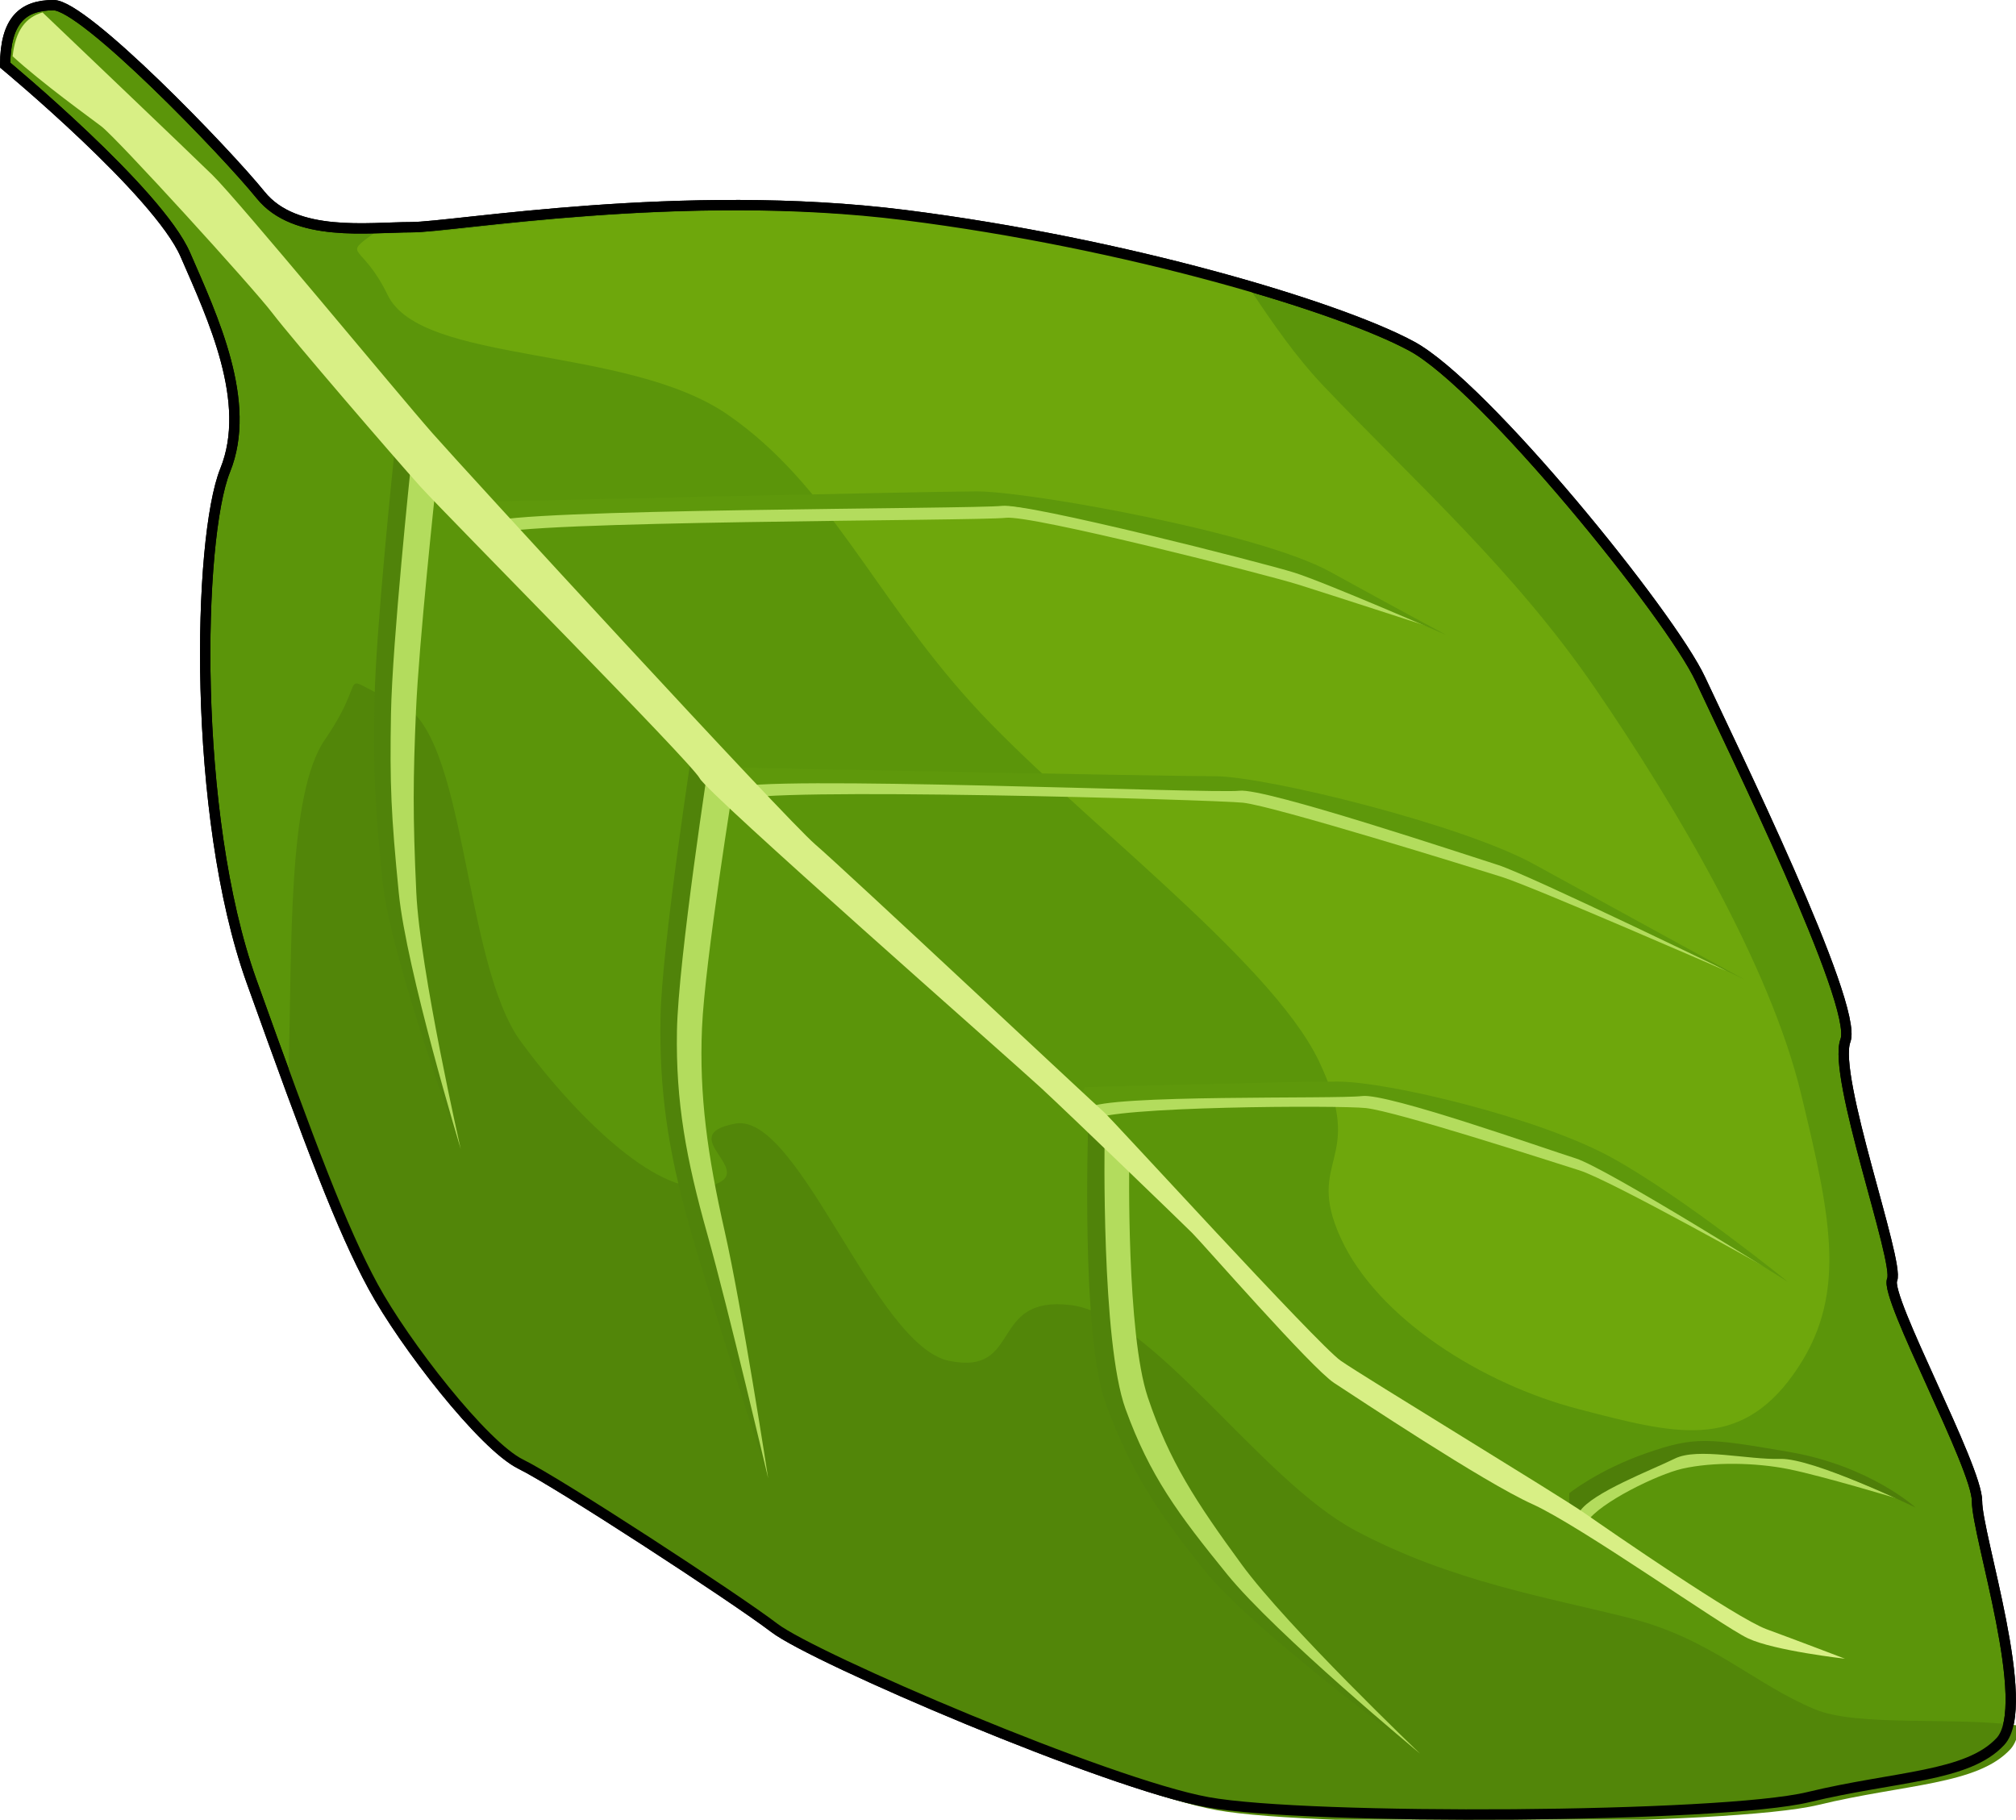 <?xml version="1.0" encoding="UTF-8" standalone="no"?>
<!-- Created with Inkscape (http://www.inkscape.org/) -->

<svg
   width="51.675mm"
   height="46.645mm"
   viewBox="0 0 51.675 46.645"
   version="1.1"
   id="svg28341"
   inkscape:version="1.1.1 (3bf5ae0d25, 2021-09-20)"
   sodipodi:docname="basil.svg"
   xmlns:inkscape="http://www.inkscape.org/namespaces/inkscape"
   xmlns:sodipodi="http://sodipodi.sourceforge.net/DTD/sodipodi-0.dtd"
   xmlns="http://www.w3.org/2000/svg"
   xmlns:svg="http://www.w3.org/2000/svg">
  <sodipodi:namedview
     id="namedview28343"
     pagecolor="#ffffff"
     bordercolor="#666666"
     borderopacity="1.0"
     inkscape:pageshadow="2"
     inkscape:pageopacity="0.0"
     inkscape:pagecheckerboard="0"
     inkscape:document-units="mm"
     showgrid="false"
     fit-margin-top="0"
     fit-margin-left="0"
     fit-margin-right="0"
     fit-margin-bottom="0"
     inkscape:zoom="0.77593294"
     inkscape:cx="-110.18993"
     inkscape:cy="144.34237"
     inkscape:window-width="1916"
     inkscape:window-height="947"
     inkscape:window-x="1920"
     inkscape:window-y="131"
     inkscape:window-maximized="1"
     inkscape:current-layer="layer1" />
  <defs
     id="defs28338" />
  <g
     inkscape:label="Layer 1"
     inkscape:groupmode="layer"
     id="layer1"
     transform="translate(-134.086,-110.345)">
    <g
       id="g28187"
       transform="translate(23.959,29.103)">
      <path
         style="fill:#5b950a;fill-opacity:1;stroke:#000000;stroke-width:0.265px;stroke-linecap:butt;stroke-linejoin:miter;stroke-opacity:1"
         d="m 110.259,82.911 c 0,0 3.917,3.246 4.619,4.86 0.702,1.614 1.726,3.781 1.021,5.524 -0.705,1.742 -0.854,8.828 0.673,13.092 1.527,4.264 2.318,6.356 3.119,7.833 0.801,1.476 2.828,4.084 3.785,4.553 0.957,0.47 5.484,3.422 6.501,4.198 1.017,0.776 8.539,4.001 11.109,4.468 2.57,0.467 13.172,0.407 15.398,-0.132 2.226,-0.539 4.074,-0.513 4.919,-1.426 0.845,-0.913 -0.604,-5.29 -0.6,-6.161 0.004,-0.871 -2.369,-5.223 -2.176,-5.674 0.193,-0.451 -1.536,-5.224 -1.197,-6.131 0.339,-0.907 -2.955,-7.62 -3.716,-9.257 -0.761,-1.638 -5.534,-7.53 -7.398,-8.54 -1.864,-1.01 -7.292,-2.643 -12.999,-3.363 -5.707,-0.72 -11.579,0.311 -12.656,0.311 -1.077,0 -2.965,0.275 -3.853,-0.825 -0.888,-1.1 -4.521,-4.867 -5.309,-4.867 -0.788,0 -1.235,0.39 -1.24,1.537 z"
         id="path6800" />
      <path
         id="path18639"
         style="fill:#6ea70c;fill-opacity:1;stroke:none;stroke-width:1px;stroke-linecap:butt;stroke-linejoin:miter;stroke-opacity:1"
         d="m 487.877,326.928 c -15.533,-0.052 -28.781,2.141 -31.834,2.141 -1.231,0 -2.752,0.086 -4.354,0.104 -3.087,2.261 -1.089,0.834 1.385,5.943 3.267,6.748 23.09,4.811 32.881,11.562 9.791,6.751 14.078,17.413 23.562,27.881 9.484,10.468 28.884,24.762 33.609,34.613 4.726,9.851 -1.441,9.367 2.141,17.176 3.582,7.809 13.748,14.116 22.955,16.514 9.207,2.398 15.475,4.125 20.801,-3.322 5.326,-7.447 3.727,-14.883 0.75,-27.201 -2.977,-12.318 -12.06,-27.738 -19.904,-39.182 -7.844,-11.443 -17.289,-19.814 -26.256,-29.234 -2.77,-2.91 -4.954,-6.133 -7.115,-9.352 -9.17,-2.625 -20.727,-5.175 -32.619,-6.676 -5.393,-0.681 -10.824,-0.949 -16.002,-0.967 z"
         transform="scale(0.265)" />
      <path
         style="fill:#b3dc5d;fill-opacity:1;stroke:none;stroke-width:0.265px;stroke-linecap:butt;stroke-linejoin:miter;stroke-opacity:1"
         d="m 122.697,94.408 c 0,0 11.263,-0.263 12.576,-0.263 1.313,0 7.13,1.206 9.049,2.061 1.759,0.785 2.421,1.097 2.421,1.097 0,0 -2.542,-0.826 -3.344,-1.078 -0.802,-0.252 -6.844,-1.791 -7.493,-1.71 -0.649,0.082 -12.655,0.07 -13.114,0.424 -0.459,0.354 -0.095,-0.532 -0.095,-0.532 z"
         id="path12570"
         sodipodi:nodetypes="csscssscc" />
      <path
         style="fill:#5e980b;fill-opacity:1;stroke:none;stroke-width:0.265px;stroke-linecap:butt;stroke-linejoin:miter;stroke-opacity:1"
         d="m 122.598,94.101 c 0,0 11.263,-0.263 12.576,-0.263 1.313,0 7.209,1.048 9.049,2.061 1.84,1.014 2.977,1.62 2.977,1.62 0,0 -3.098,-1.348 -3.9,-1.6 -0.802,-0.252 -6.844,-1.791 -7.493,-1.71 -0.649,0.082 -12.655,0.07 -13.114,0.424 -0.459,0.354 -0.095,-0.532 -0.095,-0.532 z"
         id="path9776" />
      <path
         id="path20837"
         style="fill:#528609;fill-opacity:1;stroke:none;stroke-width:1px;stroke-linecap:butt;stroke-linejoin:miter;stroke-opacity:1"
         d="m 449.998,372.684 c -0.523,0.095 -0.351,1.586 -3.006,5.447 -3.624,5.27 -3.157,19.973 -3.506,31.965 3.917,10.746 6.432,17.069 8.891,21.6 3.029,5.58 10.69,15.434 14.307,17.209 3.617,1.775 20.729,12.936 24.572,15.869 3.843,2.934 32.275,15.122 41.988,16.887 9.713,1.765 49.785,1.537 58.197,-0.498 8.413,-2.035 15.397,-1.937 18.59,-5.389 0.467,-0.505 0.744,-1.295 0.885,-2.277 -6.168,-0.902 -15.645,0.152 -19.807,-1.59 -5.995,-2.51 -10.022,-6.825 -17.945,-8.83 -7.923,-2.005 -17.221,-3.52 -26.48,-8.451 -9.259,-4.931 -19.599,-20.856 -27.557,-21.816 -7.958,-0.96 -4.618,6.871 -11.77,5.391 -7.151,-1.481 -14.544,-24.071 -20.656,-22.943 -6.113,1.128 2.409,4.643 -2.311,5.992 -4.72,1.35 -12.658,-6.089 -18.393,-13.861 -5.735,-7.772 -5.212,-30.199 -11.857,-32.848 -2.907,-1.159 -3.736,-1.929 -4.143,-1.855 z"
         transform="scale(0.265)" />
      <path
         style="fill:#50830a;fill-opacity:1;stroke:none;stroke-width:0.206px;stroke-linecap:butt;stroke-linejoin:miter;stroke-opacity:1"
         d="m 120.234,92.86 c 0,0 -0.474,4.501 -0.507,6.331 -0.033,1.831 0.004,2.608 0.199,4.591 0.194,1.983 2.012,6.914 2.012,6.914 0,0 -1.468,-4.924 -1.561,-6.913 -0.093,-1.989 -0.082,-2.938 -0.008,-4.665 0.074,-1.727 0.497,-5.662 0.497,-5.662 z"
         id="path22600"
         sodipodi:nodetypes="czzczzcc" />
      <path
         style="fill:#b3dc5d;fill-opacity:1;stroke:none;stroke-width:0.265px;stroke-linecap:butt;stroke-linejoin:miter;stroke-opacity:1"
         d="m 128.949,101.222 c 0,0 11.336,0.141 12.649,0.141 1.313,0 6.025,1.481 7.943,2.337 1.759,0.785 4.841,2.434 4.841,2.434 0,0 -4.962,-2.163 -5.764,-2.415 -0.802,-0.252 -5.822,-1.811 -6.626,-1.901 -0.65,-0.073 -12.489,-0.417 -12.948,-0.063 -0.459,0.354 -0.095,-0.532 -0.095,-0.532 z"
         id="path13585"
         sodipodi:nodetypes="csscssscc" />
      <path
         style="fill:#b3dc5d;fill-opacity:1;stroke:none;stroke-width:0.206px;stroke-linecap:butt;stroke-linejoin:miter;stroke-opacity:1"
         d="m 120.656,93.201 c 0,0 -0.474,4.501 -0.507,6.331 -0.033,1.831 0.004,2.608 0.199,4.591 0.194,1.983 1.589,6.572 1.589,6.572 0,0 -1.046,-4.583 -1.139,-6.572 -0.093,-1.989 -0.082,-2.938 -0.008,-4.665 0.074,-1.727 0.497,-5.662 0.497,-5.662 z"
         id="path22775"
         sodipodi:nodetypes="czzczzcc" />
      <path
         style="fill:#5e980b;fill-opacity:1;stroke:none;stroke-width:0.265px;stroke-linecap:butt;stroke-linejoin:miter;stroke-opacity:1"
         d="m 128.851,100.915 c 0,0 11.098,0.224 12.411,0.224 1.313,0 6.342,1.239 8.181,2.253 1.84,1.014 5.397,2.957 5.397,2.957 0,0 -5.518,-2.685 -6.32,-2.937 -0.802,-0.252 -5.977,-1.983 -6.626,-1.901 -0.649,0.082 -12.489,-0.417 -12.948,-0.063 -0.459,0.354 -0.095,-0.532 -0.095,-0.532 z"
         id="path13587"
         sodipodi:nodetypes="csscssccc" />
      <path
         style="fill:#50830a;fill-opacity:1;stroke:none;stroke-width:0.206px;stroke-linecap:butt;stroke-linejoin:miter;stroke-opacity:1"
         d="m 127.896,100.284 c 0,0 -0.806,5.209 -0.839,7.039 -0.033,1.831 0.186,3.377 0.726,5.295 0.539,1.918 2.035,6.517 2.035,6.517 0,0 -1.151,-4.654 -1.591,-6.595 -0.44,-1.942 -0.602,-3.563 -0.528,-5.29 0.074,-1.727 0.829,-6.37 0.829,-6.37 z"
         id="path24866"
         sodipodi:nodetypes="czzczzcc" />
      <path
         style="fill:#b3dc5d;fill-opacity:1;stroke:none;stroke-width:0.265px;stroke-linecap:butt;stroke-linejoin:miter;stroke-opacity:1"
         d="m 138.023,109.417 c 0,0 5.407,-0.227 6.72,-0.227 1.313,0 4.874,1.177 6.792,2.033 1.759,0.785 4.037,2.61 4.037,2.61 0,0 -4.158,-2.338 -4.96,-2.591 -0.802,-0.252 -4.671,-1.507 -5.475,-1.597 -0.65,-0.073 -6.56,-0.049 -7.019,0.305 -0.459,0.354 -0.095,-0.532 -0.095,-0.532 z"
         id="path14182"
         sodipodi:nodetypes="csscssscc" />
      <path
         style="fill:#b3dc5d;fill-opacity:1;stroke:none;stroke-width:0.206px;stroke-linecap:butt;stroke-linejoin:miter;stroke-opacity:1"
         d="m 128.318,100.626 c 0,0 -0.806,5.209 -0.839,7.039 -0.033,1.831 0.239,3.297 0.779,5.215 0.539,1.918 1.559,6.255 1.559,6.255 0,0 -0.675,-4.392 -1.115,-6.333 -0.44,-1.942 -0.655,-3.483 -0.581,-5.21 0.074,-1.727 0.829,-6.37 0.829,-6.37 z"
         id="path24868"
         sodipodi:nodetypes="czzczzcc" />
      <path
         style="fill:#5e980b;fill-opacity:1;stroke:none;stroke-width:0.265px;stroke-linecap:butt;stroke-linejoin:miter;stroke-opacity:1"
         d="m 137.925,109.11 c 0,0 5.169,-0.144 6.482,-0.144 1.313,0 5.191,0.935 7.031,1.949 1.84,1.014 4.516,3.183 4.516,3.183 0,0 -4.637,-2.911 -5.439,-3.164 -0.802,-0.252 -4.826,-1.679 -5.475,-1.597 -0.649,0.082 -6.56,-0.049 -7.019,0.305 -0.459,0.354 -0.095,-0.532 -0.095,-0.532 z"
         id="path14184"
         sodipodi:nodetypes="csscssccc" />
      <path
         style="fill:#b3dc5d;fill-opacity:1;stroke:none;stroke-width:0.265px;stroke-linecap:butt;stroke-linejoin:miter;stroke-opacity:1"
         d="m 150.546,119.775 c 0,0 0.943,-0.756 2.183,-1.187 1.24,-0.431 1.462,-0.402 3.507,0.08 0.65,0.153 2.553,0.995 2.553,0.995 0,0 -1.968,-0.594 -2.834,-0.766 -0.825,-0.164 -1.916,-0.187 -2.705,-0.008 -0.638,0.145 -2.123,0.873 -2.44,1.359 -0.317,0.485 -0.265,-0.472 -0.265,-0.472 z"
         id="path14361"
         sodipodi:nodetypes="csscssscc" />
      <path
         style="fill:#4e7e09;fill-opacity:1;stroke:none;stroke-width:0.265px;stroke-linecap:butt;stroke-linejoin:miter;stroke-opacity:1"
         d="m 150.352,119.517 c 0,0 0.745,-0.599 1.986,-1.03 1.24,-0.431 1.573,-0.382 3.643,-0.029 2.071,0.353 3.245,1.426 3.245,1.426 0,0 -2.624,-1.271 -3.464,-1.246 -0.84,0.025 -2.119,-0.298 -2.705,-0.008 -0.586,0.29 -2.123,0.873 -2.44,1.359 -0.317,0.485 -0.265,-0.472 -0.265,-0.472 z"
         id="path14363"
         sodipodi:nodetypes="csscssccc" />
      <path
         style="fill:#50830a;fill-opacity:1;stroke:none;stroke-width:0.206px;stroke-linecap:butt;stroke-linejoin:miter;stroke-opacity:1"
         d="m 138.019,110.103 c 0,0 -0.183,5.363 0.441,7.084 0.624,1.721 1.321,2.806 2.578,4.353 1.257,1.547 5.493,4.655 5.493,4.655 0,0 -3.942,-3.296 -5.117,-4.904 -1.175,-1.607 -1.833,-2.764 -2.382,-4.402 -0.549,-1.639 -0.382,-6.19 -0.382,-6.19 z"
         id="path25083"
         sodipodi:nodetypes="czzczzcc" />
      <path
         style="fill:#b3dc5d;fill-opacity:1;stroke:none;stroke-width:0.206px;stroke-linecap:butt;stroke-linejoin:miter;stroke-opacity:1"
         d="m 138.441,110.445 c 0,0 -0.089,5.189 0.535,6.91 0.624,1.721 1.346,2.69 2.602,4.237 1.257,1.547 4.952,4.604 4.952,4.604 0,0 -3.401,-3.245 -4.576,-4.852 -1.175,-1.607 -1.857,-2.648 -2.406,-4.286 -0.549,-1.639 -0.476,-6.016 -0.476,-6.016 z"
         id="path25085"
         sodipodi:nodetypes="czzczzcc" />
      <path
         id="path8071"
         style="fill:#d8ef85;fill-opacity:1;stroke:none;stroke-width:1px;stroke-linecap:butt;stroke-linejoin:miter;stroke-opacity:1"
         d="m 419.691,307.777 c -1.625,0.468 -2.63,1.74 -2.893,4.24 2.833,2.601 7.525,5.972 8.578,6.777 1.555,1.188 14.673,15.599 16.539,18.057 1.867,2.457 11.814,14.02 14.34,16.811 2.526,2.791 26.239,26.711 26.996,28.195 0.758,1.484 30.187,27.33 33.021,29.953 2.835,2.623 13.594,13.01 14.623,14.033 1.029,1.023 11.563,13.099 13.73,14.506 2.168,1.407 14.454,9.59 19.146,11.705 4.693,2.115 18.332,11.796 20.875,12.994 2.543,1.199 9.385,1.971 9.385,1.971 0,0 -4.66,-1.782 -7.582,-2.852 -2.922,-1.07 -15.176,-9.532 -17.59,-11.219 -2.413,-1.687 -21.389,-13.21 -23.602,-14.752 -2.213,-1.542 -22.271,-23.541 -22.924,-24.074 -0.653,-0.534 -25.028,-23.402 -27.912,-25.877 -2.884,-2.475 -33.668,-35.964 -37.018,-39.768 -3.35,-3.804 -18.778,-22.527 -21.277,-24.969 -2.302,-2.249 -14.386,-13.776 -16.438,-15.732 z"
         transform="scale(0.265)" />
      <path
         style="fill:none;fill-opacity:1;stroke:#000000;stroke-width:0.265px;stroke-linecap:butt;stroke-linejoin:miter;stroke-opacity:1"
         d="m 110.259,82.911 c 0,0 3.917,3.246 4.619,4.86 0.702,1.614 1.726,3.781 1.021,5.524 -0.705,1.742 -0.854,8.828 0.673,13.092 1.527,4.264 2.318,6.356 3.119,7.833 0.801,1.476 2.828,4.084 3.785,4.553 0.957,0.47 5.484,3.422 6.501,4.198 1.017,0.776 8.539,4.001 11.109,4.468 2.57,0.467 13.172,0.407 15.398,-0.132 2.226,-0.539 4.074,-0.513 4.919,-1.426 0.845,-0.913 -0.604,-5.29 -0.6,-6.161 0.004,-0.871 -2.369,-5.223 -2.176,-5.674 0.193,-0.451 -1.536,-5.224 -1.197,-6.131 0.339,-0.907 -2.955,-7.62 -3.716,-9.257 -0.761,-1.638 -5.534,-7.53 -7.398,-8.54 -1.864,-1.01 -7.292,-2.643 -12.999,-3.363 -5.707,-0.72 -11.579,0.311 -12.656,0.311 -1.077,0 -2.965,0.275 -3.853,-0.825 -0.888,-1.1 -4.521,-4.867 -5.309,-4.867 -0.788,0 -1.235,0.39 -1.24,1.537 z"
         id="path28148" />
    </g>
  </g>
</svg>
